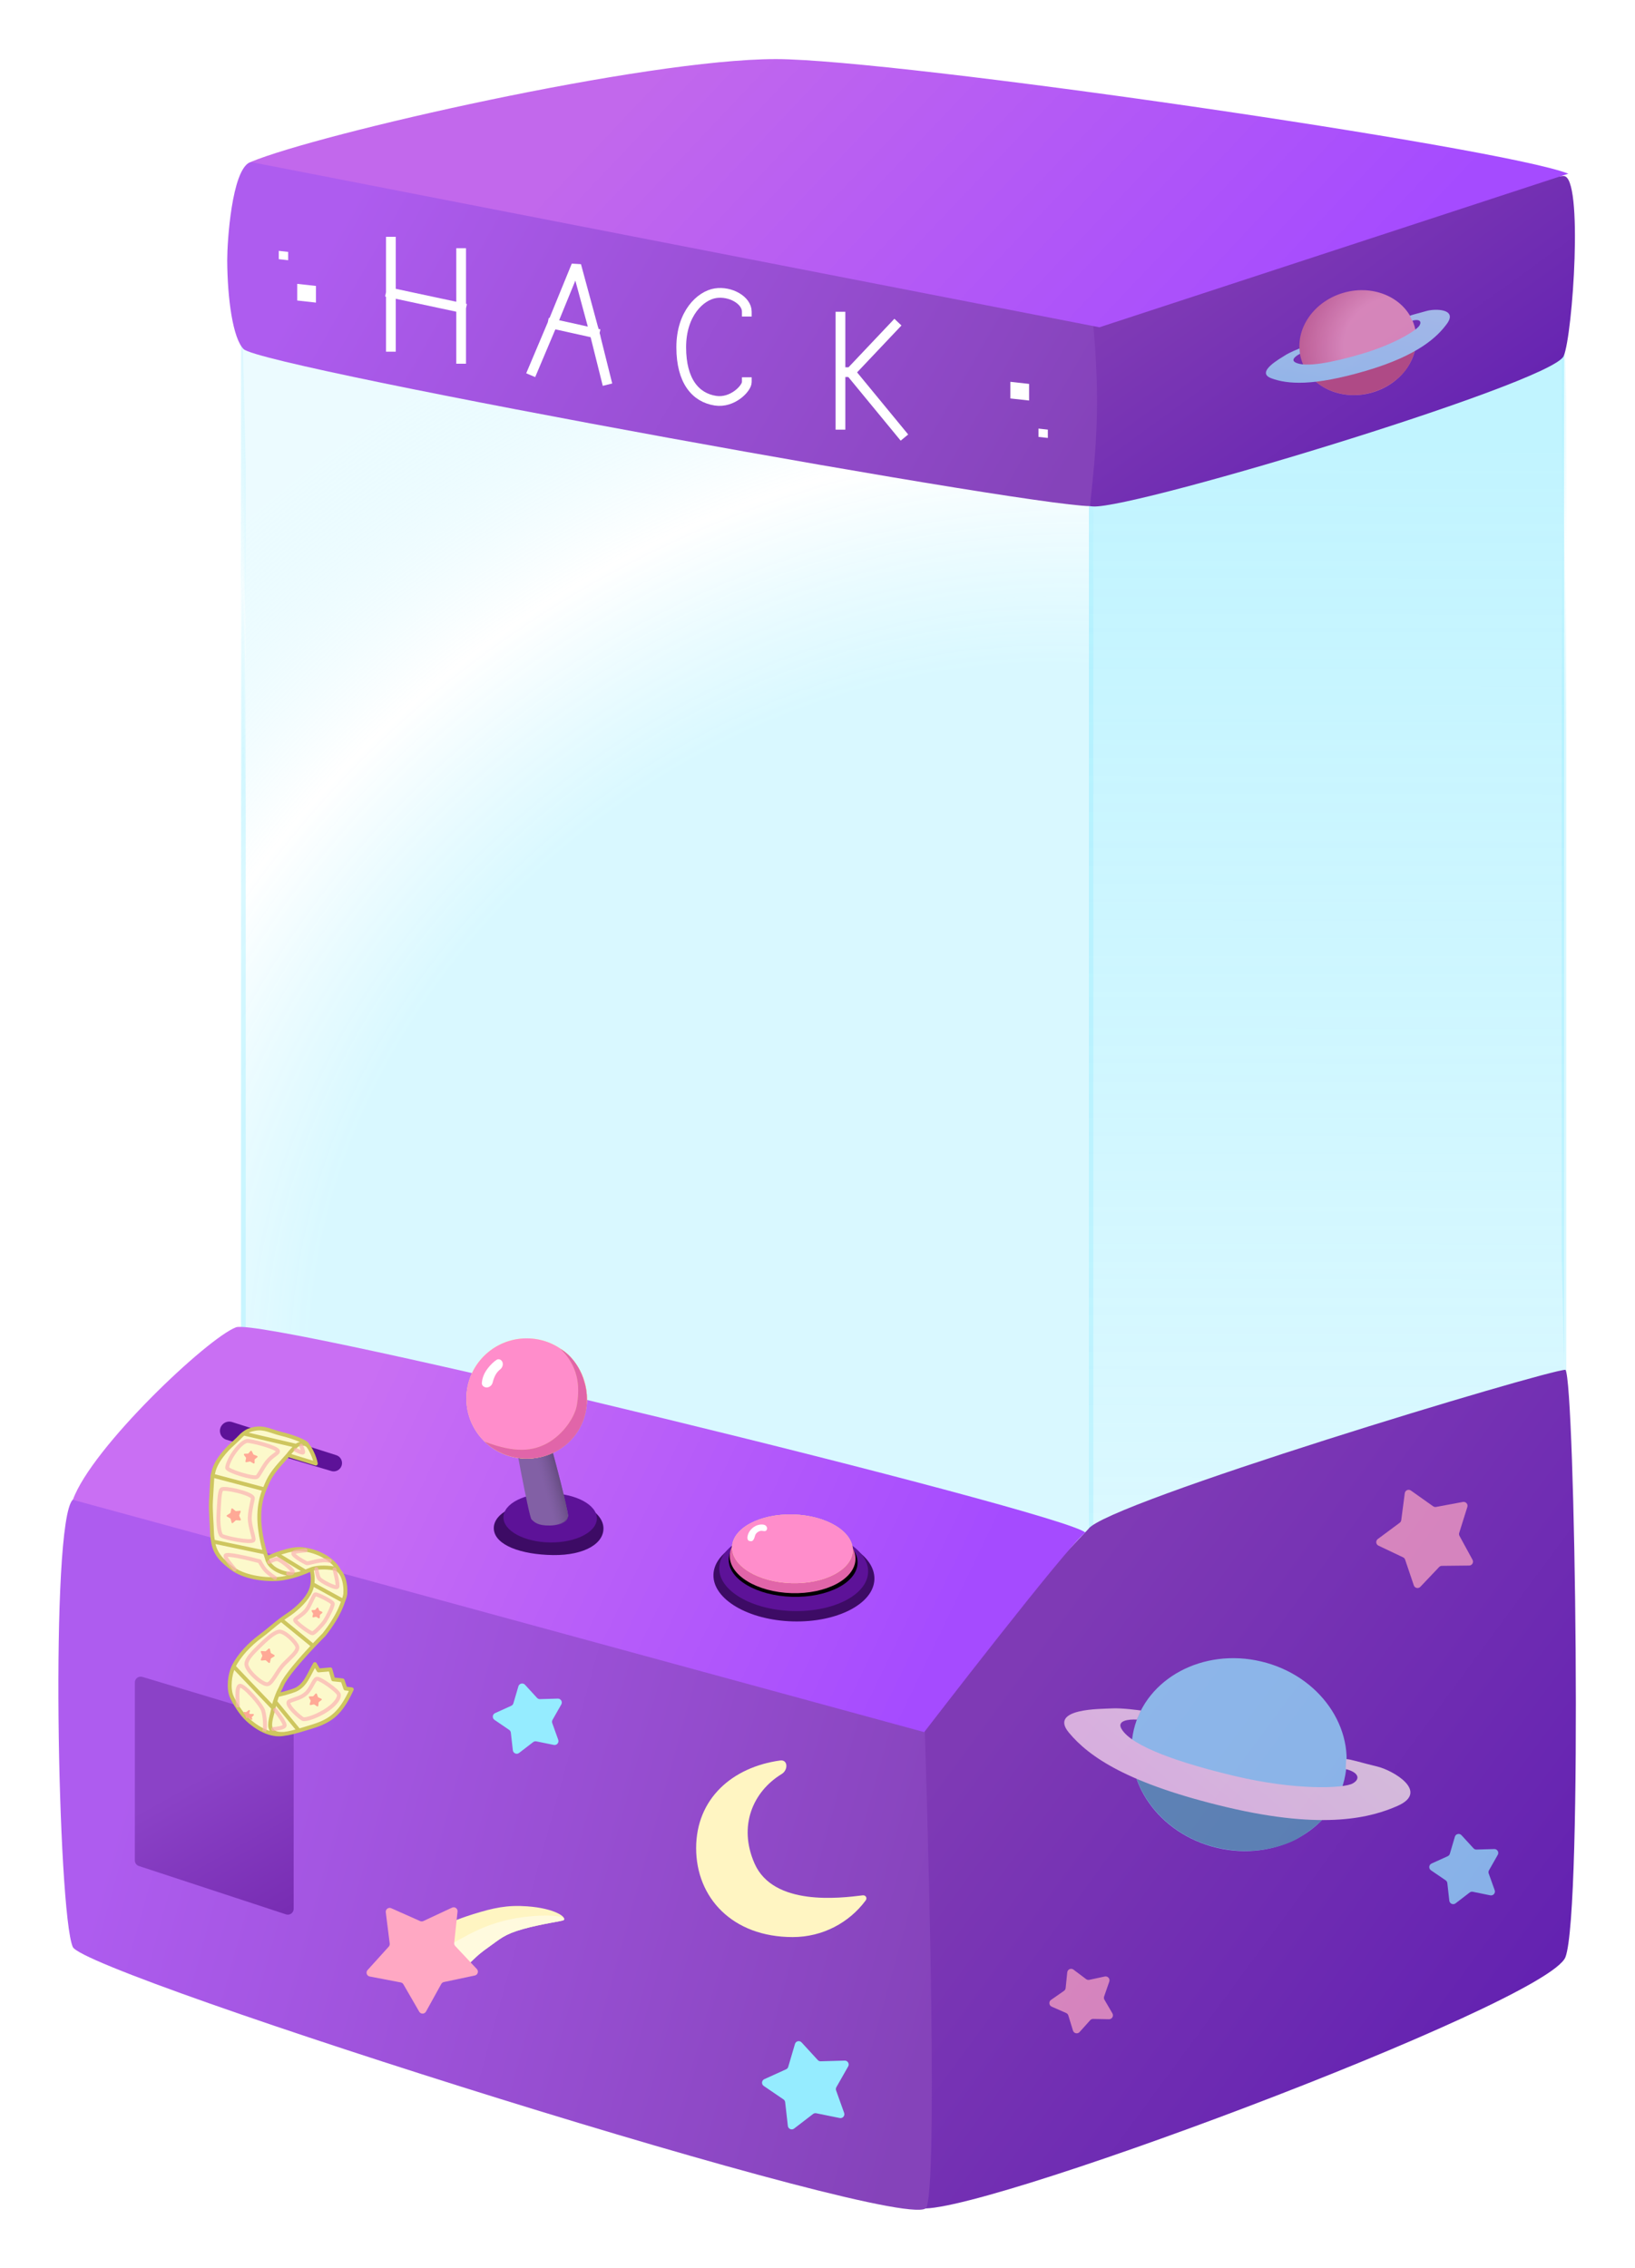 <svg width="840" height="1165" viewBox="0 0 840 1165" fill="none" xmlns="http://www.w3.org/2000/svg">
<g filter="url(#filter0_d)">
<path d="M123.833 143.391L561.72 248.673V793.232L123.833 688.707V143.391Z" fill="url(#paint0_radial)" fill-opacity="0.6"/>
<path d="M123.833 133.764L126.239 239.046V783.605L123.833 679.079V133.764Z" fill="url(#paint1_radial)" fill-opacity="0.6"/>
<path d="M802.316 100.068L804.722 205.351V749.909L802.316 645.384V100.068Z" fill="url(#paint2_radial)" fill-opacity="0.6"/>
<path d="M559.437 255.399L803.606 178.105V715.787C793.068 738.244 586.666 825.932 559.437 815.238V255.399Z" fill="url(#paint3_linear)" fill-opacity="0.58"/>
<path d="M128.361 83.372C137.637 79.326 554.839 151.001 561.91 162.457C568.98 173.914 562.43 259.788 562.43 259.788C550.944 264.194 134.884 189.001 125.163 179.308C119.626 173.787 116.839 153.463 116.73 133.661C116.731 123.969 119.084 87.418 128.361 83.372Z" fill="url(#paint4_linear)"/>
<path d="M561.226 162.486C569.18 150.152 789.213 90.415 803.349 90.415C813.657 90.415 807.987 172.335 803.349 182.909C797.166 197.008 568.454 265.792 560.021 259.786C562.431 235.761 566.044 209.334 561.226 162.486Z" fill="url(#paint5_linear)"/>
<path d="M474.521 889.365L512.865 834.219L559.1 785.401C567.583 772.132 794.904 703.569 804.275 703.569C809.187 709.763 813.312 981.33 804.275 1005.21C795.239 1029.1 488.606 1143.49 471.197 1133.76L474.521 889.365Z" fill="url(#paint6_linear)"/>
<path d="M37.386 770.291C56.561 751.608 475.125 889.064 475.125 889.064C475.125 889.064 482.629 1116.09 476.032 1133.76C470.225 1149.31 43.546 1014.14 37.386 1000.01C29.688 982.337 25.598 781.777 37.386 770.291Z" fill="url(#paint7_linear)"/>
<path d="M121.26 681.738C135.766 676.309 547.374 776.848 557.622 787.209C549.463 792.633 474.823 889.666 474.823 889.666L37.442 770.344C47.25 743.313 106.755 687.167 121.26 681.738Z" fill="url(#paint8_linear)"/>
<g filter="url(#filter1_d)">
<ellipse rx="41.349" ry="22.836" transform="matrix(1 0.028 -0.027 1 407.89 809.967)" fill="#3D0B65"/>
</g>
<ellipse rx="38.245" ry="21.122" transform="matrix(1 0.028 -0.027 1 407.764 806.357)" fill="#5D1298"/>
<ellipse rx="33.093" ry="18.276" transform="matrix(1 0.028 -0.027 1 407.498 801.892)" fill="black"/>
<ellipse rx="32.298" ry="18.395" transform="matrix(1 0.03 -0.029 0.999 407.219 799.912)" fill="#E165A9"/>
<ellipse rx="31" ry="17.656" transform="matrix(1 0.03 -0.029 0.999 407.109 795.518)" fill="#FCFF7C"/>
<ellipse rx="31" ry="17.656" transform="matrix(1 0.03 -0.029 0.999 407.109 795.518)" fill="#FF8DCB"/>
<path d="M386.217 785.201C388.797 782.696 391.798 782.832 392.844 783.268C393.911 783.712 394.161 784.778 394.088 785.141C393.955 785.811 393.776 786.704 391.998 786.351C391.108 786.174 390.015 786.242 388.796 787.339C387.576 788.437 388.072 789.601 386.881 791.14C386.259 791.945 385.052 791.473 384.747 791.412C384.441 791.351 383.769 790.521 384.036 789.18L384.04 789.164C384.175 788.483 384.496 786.872 386.217 785.201Z" fill="white"/>
<g filter="url(#filter2_d)">
<path d="M69.284 864.17C69.284 862.16 71.223 860.718 73.149 861.298L148.74 884.048C150.008 884.43 150.875 885.597 150.875 886.921V980.43C150.875 982.472 148.879 983.918 146.939 983.28L71.347 958.435C70.116 958.031 69.284 956.881 69.284 955.585V864.17Z" fill="url(#paint9_linear)"/>
</g>
<g filter="url(#filter3_d)">
<path d="M310.007 784.407C310.614 792.619 300.491 798.961 284.092 798.731C267.694 798.501 254.322 793.658 253.715 785.445C253.108 777.232 265.515 771.35 281.135 770.201C296.754 769.053 309.399 776.194 310.007 784.407Z" fill="#3D0B65"/>
</g>
<ellipse rx="23.998" ry="12.618" transform="matrix(1 0.016 -0.016 1 282.647 779.626)" fill="#5D1298"/>
<path d="M273.078 780.418C271.682 779.082 263.069 731.618 263.069 731.618C264.523 731.649 267.792 732.216 271.794 731.804C275.293 731.443 278.811 730.213 279.702 729.362C279.702 729.362 292.341 776.956 291.877 778.73C291.413 780.503 288.872 783.443 282.509 783.551C276.147 783.659 274.474 781.754 273.078 780.418Z" fill="#8260A5"/>
<path d="M291.771 778.707C291.771 784.318 280.145 784.213 273.782 784.318L263.052 733.224C266.551 732.869 278.691 730.802 279.582 729.962C279.582 729.962 291.771 773.096 291.771 778.707Z" fill="url(#paint10_linear)"/>
<ellipse cx="270.578" cy="718.315" rx="30.98" ry="30.893" fill="#FCFF7C"/>
<ellipse cx="270.578" cy="718.315" rx="30.98" ry="30.893" fill="#FF8DCB"/>
<path d="M270.724 749.198C287.834 749.198 301.558 735.979 301.558 718.918C301.558 715.604 301.035 712.412 300.067 709.42C299.15 705.704 295.444 697.186 287.949 692.846C298.828 703.393 297.343 715.275 296.411 721.474C295.504 727.501 289.584 736.725 280.999 741.363C273.746 745.28 264.681 746.486 248.967 740.459C254.547 745.873 262.323 749.198 270.724 749.198Z" fill="#E4E759" fill-opacity="0.75"/>
<path d="M270.724 749.198C287.834 749.198 301.558 735.979 301.558 718.918C301.558 715.604 301.035 712.412 300.067 709.42C299.15 705.704 295.444 697.186 287.949 692.846C298.828 703.393 297.343 715.275 296.411 721.474C295.504 727.501 289.584 736.725 280.999 741.363C273.746 745.28 264.681 746.486 248.967 740.459C254.547 745.873 262.323 749.198 270.724 749.198Z" fill="#E165A9"/>
<path d="M249.497 712.584C248.36 712.365 247.477 711.468 247.556 710.316C247.669 708.689 248.198 706.196 250.084 703.534C252.007 700.82 253.892 699.27 255.114 698.456C255.91 697.925 256.926 698.12 257.603 698.796C258.831 700.021 258.403 702.202 257.053 703.293C256.282 703.916 255.502 704.702 254.886 705.662C254.022 707.009 253.461 708.689 253.107 710.119C252.706 711.736 251.137 712.9 249.497 712.584Z" fill="white"/>
<path d="M114.088 731.909C115.33 730.407 117.36 729.809 119.217 730.399L172.74 747.417C175.604 748.327 176.65 751.832 174.755 754.167C173.665 755.51 171.871 756.064 170.214 755.57L116.394 739.511C113.123 738.535 111.912 734.542 114.088 731.909Z" fill="#5D1298"/>
<g filter="url(#filter4_d)">
<path d="M157.96 738.343C159.332 739.52 161.747 744.647 162.251 747.746L147.978 743.374C143.836 748.077 140.202 751.613 137.698 756.764C137.28 757.625 136.364 759.818 135.883 760.976C132.295 769.624 132.755 778.822 134.75 787.928C135.171 789.853 135.841 792.345 136.132 793.379C136.288 793.934 136.856 795.422 137.09 796.255C137.09 796.255 141.31 794.553 142.183 794.229C144.596 793.332 149.66 791.645 153.618 791.639C159.008 791.63 170.176 794.767 174.39 803.049C176.644 805.386 177.716 810.19 177.405 814.544C177.336 815.51 176.951 816.8 176.354 818.282C174.263 824.825 170.139 830.925 166.464 835.623C164.936 837.144 162.989 839.137 160.887 841.364C154.534 848.097 146.761 856.973 144.853 861.474C143.972 863.551 143.222 864.624 142.48 866.588C143.339 866.579 149.14 865.037 151.461 864.08C156.83 861.867 158.353 856.626 161.78 850.736L163.685 853.976L169.742 853.446L171.183 858.572L176.003 859.095L177.453 863.272L180.723 863.703C175.693 874.617 171.318 878.474 164.68 881.29C162.561 882.19 159.106 883.214 159.106 883.214C157.044 883.858 155.207 884.416 153.564 884.885C150.387 885.791 147.938 886.363 146.001 886.575C140.745 887.594 134.176 885.542 127.344 879.362C123.8 876.157 120.529 870.712 119.092 867.582C117.177 863.41 117.97 856.173 120.019 851.959C122.75 846.34 128.269 840.496 133.825 836.439C137.061 834.075 141.173 830.398 144.45 827.94C146.476 826.421 148.874 824.946 150.462 823.683C154.621 820.378 158.767 816.141 160.111 811.469C160.288 810.853 160.416 810.226 160.506 809.601C160.959 806.435 160.402 803.326 159.997 801.988C156.751 803.586 149.137 806.556 142.799 806.997C134.877 807.548 125.061 805.79 119.414 801.658C114.539 798.09 110.381 794.296 109.454 787.791C109.307 786.763 108.951 784.75 108.937 783.604C108.89 779.739 108.08 771.486 108.377 766.957C108.727 761.631 108.89 757.41 109.153 753.906C109.527 752.958 109.62 751.889 110.047 750.636C112.214 744.267 118.24 738.785 120.396 736.861C123.344 734.228 123.399 733.712 125.218 732.307C127.037 730.901 128.478 730.363 130.786 729.918C135.905 728.931 139.198 731.225 144.811 732.562C149.301 733.632 157.938 736.48 157.96 738.343Z" fill="#FCF9CB"/>
<path d="M157.96 738.343C159.332 739.52 161.747 744.647 162.251 747.746L147.978 743.374M157.96 738.343C157.938 736.48 149.301 733.632 144.811 732.562C139.198 731.225 135.905 728.931 130.786 729.918C128.478 730.363 127.037 730.901 125.218 732.307M157.96 738.343C156.381 736.988 153.254 737.51 152.192 738.607M136.132 793.379C135.841 792.345 135.171 789.853 134.75 787.928C132.755 778.822 132.295 769.624 135.883 760.976M136.132 793.379L109.454 787.791M136.132 793.379C136.288 793.934 136.856 795.422 137.09 796.255M142.48 866.588C143.222 864.624 143.972 863.551 144.853 861.474C146.761 856.973 154.534 848.097 160.887 841.364M142.48 866.588C143.339 866.579 149.14 865.037 151.461 864.08C156.83 861.867 158.353 856.626 161.78 850.736L163.685 853.976L169.742 853.446L171.183 858.572L176.003 859.095L177.453 863.272L180.723 863.703C175.693 874.617 171.318 878.474 164.68 881.29C162.561 882.19 159.106 883.214 159.106 883.214C157.044 883.858 155.207 884.416 153.564 884.885M142.48 866.588C141.714 868.614 140.712 871.33 140.394 873.307M142.48 866.588C142.48 866.588 141.943 868.102 141.374 870.056M120.019 851.959C117.97 856.173 117.177 863.41 119.092 867.582C120.529 870.712 123.8 876.157 127.344 879.362C134.176 885.542 140.745 887.594 146.001 886.575C135.511 887.093 139.221 879.508 140.472 873.584C140.723 872.397 141.054 871.157 141.374 870.056M120.019 851.959C122.75 846.34 128.269 840.496 133.825 836.439C137.061 834.075 141.173 830.398 144.45 827.94M120.019 851.959L140.394 873.307M159.997 801.988C163.514 800.644 169.597 801.106 172.18 801.721C173.009 801.919 173.748 802.384 174.39 803.049M159.997 801.988C156.751 803.586 149.137 806.556 142.799 806.997C134.877 807.548 125.061 805.79 119.414 801.658C114.539 798.09 110.381 794.296 109.454 787.791M159.997 801.988C160.402 803.326 160.959 806.435 160.506 809.601M159.997 801.988C158.841 802.429 157.817 802.847 156.872 803.217M125.218 732.307C123.399 733.712 123.344 734.228 120.396 736.861C118.24 738.785 112.214 744.267 110.047 750.636C109.62 751.889 109.527 752.958 109.153 753.906M125.218 732.307L152.192 738.607M152.192 738.607C151.176 739.789 149.262 741.516 147.978 743.374M109.153 753.906L135.883 760.976M109.153 753.906C108.89 757.41 108.727 761.631 108.377 766.957C108.08 771.486 108.89 779.739 108.937 783.604C108.951 784.75 109.307 786.763 109.454 787.791M135.883 760.976C136.364 759.818 137.28 757.625 137.698 756.764C140.202 751.613 143.836 748.077 147.978 743.374M160.506 809.601C160.416 810.226 160.288 810.853 160.111 811.469C158.767 816.141 154.621 820.378 150.462 823.683C148.874 824.946 146.476 826.421 144.45 827.94M160.506 809.601L176.354 818.282M176.354 818.282C176.951 816.8 177.336 815.51 177.405 814.544C177.716 810.19 176.644 805.386 174.39 803.049M176.354 818.282C174.263 824.825 170.139 830.925 166.464 835.623C164.936 837.144 162.989 839.137 160.887 841.364M144.45 827.94L160.887 841.364M140.394 873.307C139.831 876.806 137.815 882.091 139.348 884.225C141.585 887.339 144.808 887.383 153.564 884.885M174.39 803.049C170.176 794.767 159.008 791.63 153.618 791.639C149.66 791.645 144.596 793.332 142.183 794.229M137.09 796.255C138.15 801.199 143.735 803.865 149.301 804.598C152.037 804.958 154.123 804.292 156.872 803.217M137.09 796.255C137.09 796.255 141.31 794.553 142.183 794.229M156.872 803.217L142.183 794.229M153.564 884.885L141.374 870.056" stroke="#CEC65F" stroke-width="2" stroke-linecap="round" stroke-linejoin="round"/>
<path d="M132.942 841.844C129.563 845.157 126.627 848.246 126.574 850.655C126.499 854.119 135.094 861.75 137.596 861.052C140.098 860.354 142.408 854.171 146.154 850.431C149.901 846.692 153.325 843.94 152.7 841.719C152.075 839.499 145.835 833.307 143.055 834.083C140.274 834.858 136.882 837.981 132.942 841.844Z" stroke="#FBB2B2" stroke-opacity="0.7" stroke-width="2"/>
<path d="M121.176 872.039C121.18 872.591 121.631 873.036 122.184 873.033C122.736 873.029 123.181 872.579 123.177 872.027L121.176 872.039ZM135.007 884.109L134.776 885.081L136.723 885.547L136.954 884.575L135.007 884.109ZM123.177 872.027C123.174 871.585 123.112 870.724 123.059 869.774C123.004 868.793 122.953 867.649 122.961 866.547C122.97 865.433 123.04 864.418 123.206 863.673C123.289 863.298 123.385 863.049 123.472 862.902C123.558 862.757 123.577 862.804 123.485 862.83L122.943 860.905C122.364 861.066 121.986 861.482 121.748 861.883C121.512 862.283 121.358 862.759 121.252 863.235C121.04 864.19 120.969 865.375 120.96 866.528C120.951 867.695 121.005 868.888 121.061 869.882C121.118 870.908 121.173 871.66 121.176 872.039L123.177 872.027ZM123.485 862.83C123.371 862.862 123.326 862.832 123.408 862.854C123.481 862.873 123.605 862.919 123.783 863.014C124.14 863.203 124.604 863.524 125.154 863.97C126.248 864.856 127.567 866.141 128.873 867.565C130.176 868.987 131.443 870.522 132.437 871.898C133.459 873.313 134.106 874.445 134.287 875.088L136.214 874.55C135.926 873.529 135.078 872.141 134.059 870.731C133.012 869.281 131.694 867.685 130.348 866.217C129.005 864.751 127.612 863.389 126.413 862.418C125.817 861.935 125.239 861.525 124.719 861.249C124.459 861.111 124.185 860.992 123.91 860.92C123.645 860.85 123.3 860.805 122.943 860.905L123.485 862.83ZM134.287 875.088C134.73 876.661 134.991 878.605 135.097 880.347C135.205 882.124 135.142 883.543 135.007 884.109L136.954 884.575C137.163 883.698 137.203 882.021 137.094 880.23C136.983 878.403 136.708 876.307 136.214 874.55L134.287 875.088Z" fill="#FBB2B2" fill-opacity="0.7"/>
<path d="M160.548 834.891C159.218 834.963 151.452 829.047 151.592 828.11C151.732 827.172 155.854 825.44 157.862 822.343C159.64 819.602 161.128 815.297 161.923 814.923C162.718 814.549 170.659 818.599 170.932 819.57C171.244 820.681 168.462 826.247 166.884 828.633C165.622 830.542 161.557 834.837 160.548 834.891Z" stroke="#FBB2B2" stroke-opacity="0.7" stroke-width="2" stroke-linecap="round"/>
<path d="M162.516 801.869C162.516 801.869 163.015 805.049 163.843 806.587C164.671 808.124 172.394 811.937 173.223 811.153C174.052 810.369 171.876 802.101 171.876 802.101" stroke="#FBB2B2" stroke-opacity="0.7" stroke-width="2" stroke-linecap="round"/>
<path d="M169.443 797.701C164.925 796.567 158.568 799.239 157.633 798.901C156.464 798.478 150.409 795.078 150.652 793.812C150.847 792.799 154.473 792.646 156.987 792.344" stroke="#FBB2B2" stroke-opacity="0.7" stroke-width="2" stroke-linecap="round"/>
<path d="M148.001 804.138C148.926 804.229 150.706 804.161 150.425 803.162C150.074 801.913 144.046 797.009 142.499 796.841C141.262 796.708 139.162 797.772 138.267 798.322" stroke="#FBB2B2" stroke-opacity="0.7" stroke-width="2" stroke-linecap="round"/>
<path d="M120.572 802.07C118.5 799.504 115.527 796.292 115.882 794.996C116.237 793.699 127.672 796.396 133.346 797.907C133.346 797.907 134.883 800.779 136.242 802.338C137.916 804.26 141.301 806.465 141.301 806.465" stroke="#FBB2B2" stroke-opacity="0.7" stroke-width="2" stroke-linecap="round"/>
<path d="M130.174 787.133C128.905 788.662 114.806 785.795 113.743 784.684C112.681 783.573 111.963 778.805 112.266 773.572C112.57 768.316 112.675 762.234 113.831 761.014C114.986 759.793 129.207 762.916 129.895 765.361C130.071 765.988 128.599 770.309 128.323 775.228C128.074 779.677 130.92 786.234 130.174 787.133Z" stroke="#FBB2B2" stroke-opacity="0.7" stroke-width="2" stroke-linecap="round"/>
<path d="M116.715 749.89C116.762 751.52 130.278 755.636 131.989 754.61C132.973 754.021 134.778 750.063 137.062 747.057C139.791 743.466 143.133 742.519 142.782 741.27C142.223 739.282 128.371 735.798 126.795 736.149C125.22 736.501 122.981 738.32 120.441 741.815C117.757 745.509 116.687 748.932 116.715 749.89Z" stroke="#FBB2B2" stroke-opacity="0.7" stroke-width="2" stroke-linecap="round"/>
<path d="M140.368 884.101C142.08 883.973 145.646 883.467 146.205 882.472C146.765 881.478 143.198 876.577 141.344 874.251" stroke="#FBB2B2" stroke-opacity="0.7" stroke-width="2" stroke-linecap="round"/>
<path d="M148.795 869.772C145.714 871.081 154.815 878.911 155.895 879.019C157.437 879.172 161.613 878.022 166.506 875.16C171.399 872.298 174.55 868.574 174.064 866.314C173.676 864.507 164.145 857.705 162.654 858.271C161.164 858.836 159.937 863.343 157.264 865.762C154.635 868.143 151.876 868.463 148.795 869.772Z" stroke="#FBB2B2" stroke-opacity="0.7" stroke-width="2" stroke-linecap="round"/>
<path d="M151.879 740.693C151.879 740.693 155.302 742.485 155.701 742.022C156.04 741.628 154.725 738.552 154.725 738.552" stroke="#FBB2B2" stroke-opacity="0.7" stroke-width="2" stroke-linecap="round"/>
<path d="M159.583 871.77C159.287 871.83 159.033 871.556 159.117 871.267L159.58 869.673C159.611 869.569 159.597 869.458 159.544 869.364L158.718 867.922C158.568 867.66 158.751 867.334 159.053 867.325L160.716 867.274C160.825 867.271 160.927 867.224 161 867.144L162.119 865.917C162.322 865.694 162.69 865.768 162.792 866.051L163.357 867.613C163.393 867.715 163.47 867.797 163.569 867.842L165.086 868.525C165.361 868.649 165.406 869.021 165.167 869.205L163.853 870.221C163.767 870.288 163.712 870.386 163.7 870.493L163.519 872.143C163.486 872.442 163.145 872.598 162.896 872.429L161.519 871.495C161.429 871.434 161.319 871.412 161.212 871.434L159.583 871.77Z" fill="#FFA996"/>
<path d="M134.419 848.912C134.118 848.939 133.896 848.637 134.012 848.359L134.743 846.612C134.785 846.512 134.784 846.4 134.741 846.3L133.99 844.559C133.871 844.283 134.09 843.979 134.39 844.004L136.284 844.159C136.392 844.168 136.499 844.133 136.58 844.062L138.008 842.814C138.234 842.615 138.592 842.73 138.661 843.023L139.1 844.866C139.125 844.971 139.192 845.062 139.286 845.117L140.918 846.087C141.178 846.241 141.18 846.615 140.922 846.771L139.3 847.755C139.208 847.812 139.142 847.903 139.118 848.008L138.7 849.856C138.633 850.149 138.278 850.266 138.049 850.07L136.607 848.835C136.525 848.764 136.418 848.73 136.31 848.739L134.419 848.912Z" fill="#FFA996"/>
<path d="M126.979 878.407C126.752 878.552 126.45 878.437 126.377 878.179L126.102 877.203C126.089 877.154 126.066 877.108 126.034 877.068L125.154 875.924C124.932 875.635 125.181 875.225 125.54 875.287L126.255 875.411C126.366 875.43 126.48 875.402 126.569 875.332L127.763 874.403C128.072 874.162 128.509 874.464 128.392 874.838L128.084 875.817C128.004 876.074 128.196 876.336 128.467 876.336L130.032 876.337C130.386 876.337 130.566 876.762 130.32 877.015L129.459 877.899C129.347 878.014 129.315 878.184 129.377 878.332L129.57 878.79C129.731 879.171 129.276 879.515 128.952 879.257L127.704 878.266C127.57 878.159 127.382 878.149 127.238 878.242L126.979 878.407Z" fill="#FFA996"/>
<path d="M161.007 826.74C160.714 826.81 160.451 826.543 160.526 826.251L160.847 825.01C160.874 824.906 160.857 824.794 160.801 824.702L160.129 823.608C159.972 823.351 160.145 823.019 160.446 823.001L161.729 822.923C161.838 822.917 161.938 822.866 162.009 822.784L162.844 821.811C163.04 821.582 163.41 821.644 163.521 821.925L163.994 823.117C164.033 823.218 164.113 823.298 164.213 823.34L165.4 823.833C165.679 823.948 165.735 824.318 165.502 824.51L164.511 825.325C164.427 825.394 164.375 825.493 164.366 825.601L164.265 826.879C164.241 827.179 163.906 827.346 163.651 827.184L162.566 826.495C162.474 826.437 162.363 826.418 162.258 826.443L161.007 826.74Z" fill="#FFA996"/>
<path d="M116.621 774.929C116.36 774.778 116.352 774.403 116.608 774.243L118.261 773.209C118.352 773.151 118.417 773.059 118.439 772.953L118.843 771.047C118.906 770.752 119.26 770.63 119.491 770.824L120.99 772.075C121.073 772.144 121.181 772.177 121.288 772.166L123.23 771.963C123.53 771.931 123.756 772.23 123.643 772.51L122.917 774.317C122.876 774.418 122.878 774.53 122.923 774.629L123.718 776.409C123.841 776.685 123.627 776.992 123.326 776.971L121.378 776.837C121.27 776.83 121.164 776.867 121.083 776.939L119.633 778.243C119.409 778.444 119.051 778.335 118.977 778.043L118.501 776.152C118.474 776.047 118.406 775.957 118.312 775.903L116.621 774.929Z" fill="#FFA996"/>
<path d="M125.362 743.32C125.174 743.061 125.352 742.697 125.672 742.686L127.351 742.627C127.463 742.623 127.568 742.572 127.641 742.488L128.693 741.266C128.88 741.049 129.228 741.092 129.356 741.348L130.158 742.956C130.202 743.045 130.277 743.114 130.369 743.15L132.077 743.825C132.363 743.938 132.419 744.319 132.178 744.51L130.97 745.465C130.875 745.541 130.819 745.655 130.818 745.775L130.807 747.314C130.804 747.621 130.47 747.811 130.204 747.655L128.619 746.728C128.534 746.678 128.433 746.661 128.337 746.681L126.572 747.04C126.291 747.097 126.043 746.85 126.1 746.57L126.417 744.99C126.439 744.881 126.414 744.767 126.349 744.677L125.362 743.32Z" fill="#FFA996"/>
</g>
<path d="M398.605 30.353C460.04 30.353 771.298 75.555 805.758 89.213L564.839 168.103L128.776 83.207C163.682 68.67 331.148 30.353 398.605 30.353Z" fill="url(#paint11_linear)"/>
</g>
<g filter="url(#filter5_dd)">
<path d="M519.072 196.114L528.709 197.182V205.724L519.072 204.656V196.114Z" fill="white"/>
</g>
<g filter="url(#filter6_dd)">
<path d="M152.705 145.798L162.329 146.867V155.425L152.705 154.355V145.798Z" fill="white"/>
</g>
<g filter="url(#filter7_dd)">
<path d="M533.527 220.139L538.346 220.673V224.944L533.527 224.41V220.139Z" fill="white"/>
</g>
<g filter="url(#filter8_dd)">
<path d="M143.226 128.85L148.044 129.384V133.655L143.226 133.121V128.85Z" fill="white"/>
</g>
<g filter="url(#filter9_dd)">
<path d="M200.824 178.136V150.365M200.824 124.136V150.365M236.914 184.307V158.079M236.914 129.999V158.079M200.824 150.365L236.914 158.079" stroke="white" stroke-width="5" stroke-linecap="square" stroke-linejoin="bevel"/>
<path d="M273.627 190.408L283.83 166.269M311.499 195.151L305.484 171.082M305.484 171.082L296.07 136.342L283.83 166.269M305.484 171.082L283.83 166.269" stroke="white" stroke-width="5" stroke-linecap="square" stroke-linejoin="bevel"/>
<path d="M431.797 162.645V191.147M431.797 218.187V191.147M431.797 191.147H437.01M459.599 167.274L437.01 191.147M437.01 191.147L463.074 222.816" stroke="white" stroke-width="5" stroke-linecap="square" stroke-linejoin="bevel"/>
<path d="M383.678 160.074C383.678 154.222 375.257 149.408 367.571 150.611C359.884 151.815 349.995 160.986 349.994 178.335C349.993 195.683 357.322 204.231 367.571 205.811C376.356 207.165 383.678 199.427 383.678 196.273" stroke="white" stroke-width="5" stroke-linecap="square" stroke-linejoin="bevel"/>
</g>
<g filter="url(#filter10_d)">
<path d="M387.676 957.191C397.388 979.166 431.496 974.958 443.208 973.504C444.768 973.311 445.69 974.854 444.755 976.116C436.298 987.53 422.655 994.94 407.265 994.94C376.237 994.94 357.649 974.678 357.649 949.262C357.649 923.846 376.237 907.632 400.83 904.233C404.816 903.683 405.032 909.095 401.596 911.19C386.902 920.145 379.113 937.815 387.676 957.191Z" fill="#FFF5C2"/>
</g>
<g filter="url(#filter11_d)">
<path d="M266.335 866.134C266.775 864.642 268.676 864.202 269.729 865.349L275.902 872.078C276.295 872.506 276.854 872.742 277.435 872.726L286.568 872.465C288.128 872.42 289.138 874.097 288.368 875.452L283.866 883.372C283.579 883.878 283.526 884.484 283.723 885.033L286.793 893.611C287.318 895.078 286.039 896.553 284.512 896.242L275.55 894.417C274.981 894.301 274.391 894.437 273.931 894.791L266.688 900.362C265.454 901.311 263.655 900.547 263.479 899L262.452 889.949C262.387 889.371 262.072 888.849 261.59 888.521L254.054 883.384C252.765 882.505 252.932 880.555 254.352 879.911L262.669 876.139C263.198 875.899 263.596 875.441 263.76 874.884L266.335 866.134Z" fill="#95ECFF"/>
</g>
<g filter="url(#filter12_d)">
<path d="M408.428 1049.82C408.867 1048.33 410.768 1047.89 411.821 1049.04L420.13 1058.09C420.523 1058.52 421.082 1058.76 421.663 1058.74L433.959 1058.39C435.518 1058.34 436.528 1060.02 435.758 1061.38L429.697 1072.04C429.41 1072.55 429.357 1073.15 429.553 1073.7L433.687 1085.25C434.212 1086.72 432.933 1088.19 431.406 1087.88L419.344 1085.43C418.776 1085.31 418.185 1085.45 417.726 1085.8L407.977 1093.3C406.743 1094.25 404.944 1093.48 404.768 1091.94L403.385 1079.75C403.32 1079.17 403.005 1078.65 402.524 1078.32L392.375 1071.4C391.086 1070.53 391.253 1068.58 392.673 1067.93L403.87 1062.85C404.399 1062.61 404.797 1062.16 404.961 1061.6L408.428 1049.82Z" fill="#95ECFF"/>
</g>
<g opacity="0.7">
<g filter="url(#filter13_d)">
<ellipse rx="55.574" ry="49.175" transform="matrix(0.973 0.231 -0.232 0.973 636.589 901.236)" fill="url(#paint12_linear)"/>
<path d="M682.345 930.399C659.494 939.693 639.722 925.647 618.321 915.226L581.412 895.782C579.92 919.702 598.43 942.605 625.008 948.904C649.605 954.732 666.806 944.291 666.806 944.291C666.806 944.291 679.709 936.651 682.345 930.399Z" fill="#52A3B5"/>
<path d="M634.133 912.162C606.781 905.65 581.356 897.136 576.114 887.884C573.771 883.749 579.767 882.976 584.1 883.239L586.167 878.571C586.167 878.571 576.185 877.161 571.138 877.493C566.091 877.825 538.712 877.258 549.088 889.842C559.464 902.426 579.65 916.23 630.303 928.234C680.956 940.237 704.975 933.299 717.985 927.575C734.634 920.25 715.662 909.259 707.523 907.33C699.385 905.401 693.546 903.445 691.608 903.558L691.349 908.655C697.679 910.155 699.343 913.593 694.938 916.043C690.533 918.493 666.384 919.84 634.133 912.162Z" fill="url(#paint13_linear)"/>
</g>
<g filter="url(#filter14_d)">
<path d="M721.719 766.948C721.914 765.456 723.629 764.709 724.859 765.58L736.288 773.67C736.731 773.983 737.281 774.104 737.813 774.005L751.586 771.447C753.07 771.171 754.316 772.573 753.865 774.011L749.684 787.339C749.522 787.856 749.577 788.417 749.837 788.893L756.532 801.163C757.254 802.486 756.308 804.099 754.8 804.115L740.783 804.269C740.242 804.275 739.727 804.5 739.355 804.891L729.716 815.039C728.678 816.131 726.849 815.727 726.366 814.3L721.891 801.063C721.717 800.55 721.342 800.128 720.852 799.895L708.207 793.895C706.842 793.247 706.658 791.383 707.869 790.485L719.112 782.149C719.546 781.827 719.831 781.343 719.902 780.806L721.719 766.948Z" fill="#FFA8C3"/>
</g>
<g filter="url(#filter15_d)">
<path d="M747.458 943.391C747.897 941.899 749.798 941.46 750.851 942.607L757.024 949.335C757.417 949.763 757.976 950 758.557 949.983L767.691 949.722C769.25 949.678 770.26 951.355 769.49 952.71L764.989 960.63C764.701 961.136 764.648 961.742 764.845 962.29L767.915 970.869C768.44 972.335 767.161 973.81 765.634 973.499L756.672 971.674C756.104 971.558 755.513 971.695 755.054 972.048L747.81 977.619C746.577 978.568 744.777 977.805 744.602 976.257L743.574 967.207C743.509 966.628 743.194 966.107 742.712 965.779L735.176 960.641C733.887 959.762 734.054 957.813 735.474 957.169L743.791 953.396C744.32 953.156 744.718 952.699 744.882 952.142L747.458 943.391Z" fill="#95ECFF"/>
</g>
<g filter="url(#filter16_d)">
<path d="M548.311 1013.05C548.469 1011.5 550.259 1010.72 551.504 1011.65L558.009 1016.54C558.474 1016.89 559.067 1017.02 559.635 1016.9L567.591 1015.19C569.116 1014.86 570.416 1016.32 569.908 1017.79L567.26 1025.46C567.07 1026.01 567.13 1026.62 567.423 1027.12L571.514 1034.13C572.299 1035.48 571.311 1037.16 569.752 1037.14L561.607 1036.99C561.027 1036.98 560.471 1037.23 560.083 1037.66L554.652 1043.71C553.613 1044.87 551.703 1044.45 551.247 1042.96L548.868 1035.2C548.697 1034.64 548.293 1034.19 547.759 1033.95L540.319 1030.68C538.891 1030.05 538.698 1028.11 539.976 1027.21L546.643 1022.56C547.119 1022.23 547.427 1021.7 547.486 1021.13L548.311 1013.05Z" fill="#FFA8C3"/>
</g>
</g>
<g filter="url(#filter17_d)">
<path d="M242.973 983.215C235.146 985.647 227.253 989.046 220.968 991.835L221.225 1006.06L240.683 1008.85C243.735 1006.19 244.755 1004.53 250.862 1000.22C256.97 995.903 259.005 993.534 268.676 990.828C278.346 988.122 288.933 986.76 289.543 986.26C291.398 984.738 284.99 980.178 270.966 979.155C260.532 978.393 253.592 979.916 242.973 983.215Z" fill="#FFF5C2"/>
<path d="M246.536 990.828C239.044 994.149 231.189 999.205 224.905 1001.99L221.224 1006.06L240.682 1008.85C243.734 1006.19 244.754 1004.53 250.861 1000.22C256.969 995.904 259.005 993.534 268.675 990.828C278.345 988.123 288.932 986.761 289.542 986.261C291.397 984.738 285.471 983.215 273.001 984.23C262.574 985.079 253.407 987.782 246.536 990.828Z" fill="#FFFADE"/>
<path d="M232.223 979.829C233.635 979.168 235.228 980.299 235.063 981.846L233.349 997.962C233.288 998.539 233.481 999.114 233.879 999.537L244.987 1011.36C246.053 1012.5 245.465 1014.36 243.938 1014.68L228.044 1018.04C227.475 1018.16 226.985 1018.52 226.704 1019.03L218.86 1033.21C218.106 1034.58 216.149 1034.6 215.371 1033.25L207.258 1019.21C206.968 1018.7 206.473 1018.35 205.902 1018.24L189.942 1015.19C188.411 1014.89 187.79 1013.04 188.835 1011.89L199.718 999.858C200.108 999.427 200.291 998.847 200.219 998.271L198.202 982.196C198.009 980.652 199.582 979.488 201.007 980.122L215.844 986.727C216.375 986.963 216.983 986.958 217.51 986.711L232.223 979.829Z" fill="#FFA8C3"/>
</g>
<g opacity="0.7" filter="url(#filter18_d)">
<ellipse rx="30.32" ry="26.644" transform="matrix(0.959 -0.283 0.284 0.959 697.603 175.994)" fill="url(#paint14_radial)"/>
<path d="M727.176 177.332C718.878 187.868 705.707 186.612 692.749 187.498L670.001 188.335C675.782 199.972 690.756 205.729 705.048 201.509C718.275 197.603 723.587 188.053 723.587 188.053C723.587 188.053 727.624 180.98 727.176 177.332Z" fill="#CA5773"/>
<path d="M699.419 181.822C684.71 186.143 670.368 189.003 665.377 186.07C663.146 184.759 665.773 182.778 667.894 181.732L667.606 178.981C667.606 178.981 662.5 181.012 660.202 182.53C657.904 184.048 644.795 191.171 653.121 194.284C661.446 197.397 674.744 198.437 701.969 190.408C729.195 182.38 738.676 172.637 743.278 166.436C749.168 158.501 737.208 158.455 732.834 159.745C728.459 161.035 725.165 161.692 724.279 162.268L725.54 164.733C728.942 163.73 730.663 164.896 729.243 167.236C727.824 169.577 716.763 176.727 699.419 181.822Z" fill="url(#paint15_linear)"/>
</g>
<defs>
<filter id="filter0_d" x="0" y="0.353" width="839.616" height="1164.65" filterUnits="userSpaceOnUse" color-interpolation-filters="sRGB">
<feFlood flood-opacity="0" result="BackgroundImageFix"/>
<feColorMatrix in="SourceAlpha" type="matrix" values="0 0 0 0 0 0 0 0 0 0 0 0 0 0 0 0 0 0 127 0" result="hardAlpha"/>
<feOffset/>
<feGaussianBlur stdDeviation="15"/>
<feComposite in2="hardAlpha" operator="out"/>
<feColorMatrix type="matrix" values="0 0 0 0 0.779 0 0 0 0 0.987 0 0 0 0 1 0 0 0 0.7 0"/>
<feBlend mode="lighten" in2="BackgroundImageFix" result="effect1_dropShadow"/>
<feBlend mode="normal" in="SourceGraphic" in2="effect1_dropShadow" result="shape"/>
</filter>
<filter id="filter1_d" x="362.549" y="783.112" width="90.682" height="53.71" filterUnits="userSpaceOnUse" color-interpolation-filters="sRGB">
<feFlood flood-opacity="0" result="BackgroundImageFix"/>
<feColorMatrix in="SourceAlpha" type="matrix" values="0 0 0 0 0 0 0 0 0 0 0 0 0 0 0 0 0 0 127 0" result="hardAlpha"/>
<feOffset/>
<feGaussianBlur stdDeviation="2"/>
<feColorMatrix type="matrix" values="0 0 0 0 1 0 0 0 0 0.8 0 0 0 0 0.8 0 0 0 0.5 0"/>
<feBlend mode="normal" in2="BackgroundImageFix" result="effect1_dropShadow"/>
<feBlend mode="normal" in="SourceGraphic" in2="effect1_dropShadow" result="shape"/>
</filter>
<filter id="filter2_d" x="39.284" y="831.168" width="141.591" height="182.264" filterUnits="userSpaceOnUse" color-interpolation-filters="sRGB">
<feFlood flood-opacity="0" result="BackgroundImageFix"/>
<feColorMatrix in="SourceAlpha" type="matrix" values="0 0 0 0 0 0 0 0 0 0 0 0 0 0 0 0 0 0 127 0" result="hardAlpha"/>
<feOffset/>
<feGaussianBlur stdDeviation="15"/>
<feColorMatrix type="matrix" values="0 0 0 0 1 0 0 0 0 0.85 0 0 0 0 0.949 0 0 0 0.5 0"/>
<feBlend mode="normal" in2="BackgroundImageFix" result="effect1_dropShadow"/>
<feBlend mode="normal" in="SourceGraphic" in2="effect1_dropShadow" result="shape"/>
</filter>
<filter id="filter3_d" x="246.693" y="763.08" width="70.339" height="42.658" filterUnits="userSpaceOnUse" color-interpolation-filters="sRGB">
<feFlood flood-opacity="0" result="BackgroundImageFix"/>
<feColorMatrix in="SourceAlpha" type="matrix" values="0 0 0 0 0 0 0 0 0 0 0 0 0 0 0 0 0 0 127 0" result="hardAlpha"/>
<feOffset/>
<feGaussianBlur stdDeviation="3.5"/>
<feColorMatrix type="matrix" values="0 0 0 0 1 0 0 0 0 0.804 0 0 0 0 0.804 0 0 0 0.5 0"/>
<feBlend mode="normal" in2="BackgroundImageFix" result="effect1_dropShadow"/>
<feBlend mode="normal" in="SourceGraphic" in2="effect1_dropShadow" result="shape"/>
</filter>
<filter id="filter4_d" x="101.312" y="726.679" width="86.412" height="171.145" filterUnits="userSpaceOnUse" color-interpolation-filters="sRGB">
<feFlood flood-opacity="0" result="BackgroundImageFix"/>
<feColorMatrix in="SourceAlpha" type="matrix" values="0 0 0 0 0 0 0 0 0 0 0 0 0 0 0 0 0 0 127 0" result="hardAlpha"/>
<feOffset dy="4"/>
<feGaussianBlur stdDeviation="3"/>
<feColorMatrix type="matrix" values="0 0 0 0 0 0 0 0 0 0 0 0 0 0 0 0 0 0 0.25 0"/>
<feBlend mode="normal" in2="BackgroundImageFix" result="effect1_dropShadow"/>
<feBlend mode="normal" in="SourceGraphic" in2="effect1_dropShadow" result="shape"/>
</filter>
<filter id="filter5_dd" x="514.072" y="191.114" width="19.637" height="19.61" filterUnits="userSpaceOnUse" color-interpolation-filters="sRGB">
<feFlood flood-opacity="0" result="BackgroundImageFix"/>
<feColorMatrix in="SourceAlpha" type="matrix" values="0 0 0 0 0 0 0 0 0 0 0 0 0 0 0 0 0 0 127 0" result="hardAlpha"/>
<feOffset/>
<feGaussianBlur stdDeviation="2.5"/>
<feColorMatrix type="matrix" values="0 0 0 0 1 0 0 0 0 0.867 0 0 0 0 0.955 0 0 0 1 0"/>
<feBlend mode="normal" in2="BackgroundImageFix" result="effect1_dropShadow"/>
<feColorMatrix in="SourceAlpha" type="matrix" values="0 0 0 0 0 0 0 0 0 0 0 0 0 0 0 0 0 0 127 0" result="hardAlpha"/>
<feOffset/>
<feGaussianBlur stdDeviation="2"/>
<feColorMatrix type="matrix" values="0 0 0 0 1 0 0 0 0 0.762 0 0 0 0 0.762 0 0 0 1 0"/>
<feBlend mode="normal" in2="effect1_dropShadow" result="effect2_dropShadow"/>
<feBlend mode="normal" in="SourceGraphic" in2="effect2_dropShadow" result="shape"/>
</filter>
<filter id="filter6_dd" x="147.705" y="140.798" width="19.624" height="19.627" filterUnits="userSpaceOnUse" color-interpolation-filters="sRGB">
<feFlood flood-opacity="0" result="BackgroundImageFix"/>
<feColorMatrix in="SourceAlpha" type="matrix" values="0 0 0 0 0 0 0 0 0 0 0 0 0 0 0 0 0 0 127 0" result="hardAlpha"/>
<feOffset/>
<feGaussianBlur stdDeviation="2.5"/>
<feColorMatrix type="matrix" values="0 0 0 0 1 0 0 0 0 0.867 0 0 0 0 0.955 0 0 0 1 0"/>
<feBlend mode="normal" in2="BackgroundImageFix" result="effect1_dropShadow"/>
<feColorMatrix in="SourceAlpha" type="matrix" values="0 0 0 0 0 0 0 0 0 0 0 0 0 0 0 0 0 0 127 0" result="hardAlpha"/>
<feOffset/>
<feGaussianBlur stdDeviation="2"/>
<feColorMatrix type="matrix" values="0 0 0 0 1 0 0 0 0 0.762 0 0 0 0 0.762 0 0 0 1 0"/>
<feBlend mode="normal" in2="effect1_dropShadow" result="effect2_dropShadow"/>
<feBlend mode="normal" in="SourceGraphic" in2="effect2_dropShadow" result="shape"/>
</filter>
<filter id="filter7_dd" x="528.527" y="215.139" width="14.818" height="14.805" filterUnits="userSpaceOnUse" color-interpolation-filters="sRGB">
<feFlood flood-opacity="0" result="BackgroundImageFix"/>
<feColorMatrix in="SourceAlpha" type="matrix" values="0 0 0 0 0 0 0 0 0 0 0 0 0 0 0 0 0 0 127 0" result="hardAlpha"/>
<feOffset/>
<feGaussianBlur stdDeviation="2.5"/>
<feColorMatrix type="matrix" values="0 0 0 0 1 0 0 0 0 0.867 0 0 0 0 0.955 0 0 0 1 0"/>
<feBlend mode="normal" in2="BackgroundImageFix" result="effect1_dropShadow"/>
<feColorMatrix in="SourceAlpha" type="matrix" values="0 0 0 0 0 0 0 0 0 0 0 0 0 0 0 0 0 0 127 0" result="hardAlpha"/>
<feOffset/>
<feGaussianBlur stdDeviation="2"/>
<feColorMatrix type="matrix" values="0 0 0 0 1 0 0 0 0 0.762 0 0 0 0 0.762 0 0 0 1 0"/>
<feBlend mode="normal" in2="effect1_dropShadow" result="effect2_dropShadow"/>
<feBlend mode="normal" in="SourceGraphic" in2="effect2_dropShadow" result="shape"/>
</filter>
<filter id="filter8_dd" x="138.226" y="123.85" width="14.818" height="14.805" filterUnits="userSpaceOnUse" color-interpolation-filters="sRGB">
<feFlood flood-opacity="0" result="BackgroundImageFix"/>
<feColorMatrix in="SourceAlpha" type="matrix" values="0 0 0 0 0 0 0 0 0 0 0 0 0 0 0 0 0 0 127 0" result="hardAlpha"/>
<feOffset/>
<feGaussianBlur stdDeviation="2.5"/>
<feColorMatrix type="matrix" values="0 0 0 0 1 0 0 0 0 0.867 0 0 0 0 0.955 0 0 0 1 0"/>
<feBlend mode="normal" in2="BackgroundImageFix" result="effect1_dropShadow"/>
<feColorMatrix in="SourceAlpha" type="matrix" values="0 0 0 0 0 0 0 0 0 0 0 0 0 0 0 0 0 0 127 0" result="hardAlpha"/>
<feOffset/>
<feGaussianBlur stdDeviation="2"/>
<feColorMatrix type="matrix" values="0 0 0 0 1 0 0 0 0 0.762 0 0 0 0 0.762 0 0 0 1 0"/>
<feBlend mode="normal" in2="effect1_dropShadow" result="effect2_dropShadow"/>
<feBlend mode="normal" in="SourceGraphic" in2="effect2_dropShadow" result="shape"/>
</filter>
<filter id="filter9_dd" x="193.324" y="116.636" width="278.269" height="114.699" filterUnits="userSpaceOnUse" color-interpolation-filters="sRGB">
<feFlood flood-opacity="0" result="BackgroundImageFix"/>
<feColorMatrix in="SourceAlpha" type="matrix" values="0 0 0 0 0 0 0 0 0 0 0 0 0 0 0 0 0 0 127 0" result="hardAlpha"/>
<feOffset/>
<feGaussianBlur stdDeviation="2.5"/>
<feColorMatrix type="matrix" values="0 0 0 0 1 0 0 0 0 0.867 0 0 0 0 0.953 0 0 0 1 0"/>
<feBlend mode="normal" in2="BackgroundImageFix" result="effect1_dropShadow"/>
<feColorMatrix in="SourceAlpha" type="matrix" values="0 0 0 0 0 0 0 0 0 0 0 0 0 0 0 0 0 0 127 0" result="hardAlpha"/>
<feOffset/>
<feGaussianBlur stdDeviation="2"/>
<feColorMatrix type="matrix" values="0 0 0 0 1 0 0 0 0 0.761 0 0 0 0 0.761 0 0 0 1 0"/>
<feBlend mode="normal" in2="effect1_dropShadow" result="effect2_dropShadow"/>
<feBlend mode="normal" in="SourceGraphic" in2="effect2_dropShadow" result="shape"/>
</filter>
<filter id="filter10_d" x="348.649" y="894.646" width="107.14" height="109.293" filterUnits="userSpaceOnUse" color-interpolation-filters="sRGB">
<feFlood flood-opacity="0" result="BackgroundImageFix"/>
<feColorMatrix in="SourceAlpha" type="matrix" values="0 0 0 0 0 0 0 0 0 0 0 0 0 0 0 0 0 0 127 0" result="hardAlpha"/>
<feOffset/>
<feGaussianBlur stdDeviation="4.5"/>
<feColorMatrix type="matrix" values="0 0 0 0 1 0 0 0 0 1 0 0 0 0 1 0 0 0 0.75 0"/>
<feBlend mode="normal" in2="BackgroundImageFix" result="effect1_dropShadow"/>
<feBlend mode="normal" in="SourceGraphic" in2="effect1_dropShadow" result="shape"/>
</filter>
<filter id="filter11_d" x="245.18" y="856.699" width="51.452" height="52.079" filterUnits="userSpaceOnUse" color-interpolation-filters="sRGB">
<feFlood flood-opacity="0" result="BackgroundImageFix"/>
<feColorMatrix in="SourceAlpha" type="matrix" values="0 0 0 0 0 0 0 0 0 0 0 0 0 0 0 0 0 0 127 0" result="hardAlpha"/>
<feOffset/>
<feGaussianBlur stdDeviation="4"/>
<feColorMatrix type="matrix" values="0 0 0 0 1 0 0 0 0 1 0 0 0 0 1 0 0 0 0.75 0"/>
<feBlend mode="normal" in2="BackgroundImageFix" result="effect1_dropShadow"/>
<feBlend mode="normal" in="SourceGraphic" in2="effect1_dropShadow" result="shape"/>
</filter>
<filter id="filter12_d" x="383.501" y="1040.39" width="60.522" height="61.328" filterUnits="userSpaceOnUse" color-interpolation-filters="sRGB">
<feFlood flood-opacity="0" result="BackgroundImageFix"/>
<feColorMatrix in="SourceAlpha" type="matrix" values="0 0 0 0 0 0 0 0 0 0 0 0 0 0 0 0 0 0 127 0" result="hardAlpha"/>
<feOffset/>
<feGaussianBlur stdDeviation="4"/>
<feColorMatrix type="matrix" values="0 0 0 0 1 0 0 0 0 1 0 0 0 0 1 0 0 0 0.75 0"/>
<feBlend mode="normal" in2="BackgroundImageFix" result="effect1_dropShadow"/>
<feBlend mode="normal" in="SourceGraphic" in2="effect1_dropShadow" result="shape"/>
</filter>
<filter id="filter13_d" x="516.806" y="794.567" width="237.482" height="217.066" filterUnits="userSpaceOnUse" color-interpolation-filters="sRGB">
<feFlood flood-opacity="0" result="BackgroundImageFix"/>
<feColorMatrix in="SourceAlpha" type="matrix" values="0 0 0 0 0 0 0 0 0 0 0 0 0 0 0 0 0 0 127 0" result="hardAlpha"/>
<feOffset/>
<feGaussianBlur stdDeviation="5"/>
<feColorMatrix type="matrix" values="0 0 0 0 1 0 0 0 0 1 0 0 0 0 1 0 0 0 1 0"/>
<feBlend mode="normal" in2="BackgroundImageFix" result="effect1_dropShadow"/>
<feBlend mode="normal" in="SourceGraphic" in2="effect1_dropShadow" result="shape"/>
</filter>
<filter id="filter14_d" x="699.062" y="757.209" width="65.717" height="66.453" filterUnits="userSpaceOnUse" color-interpolation-filters="sRGB">
<feFlood flood-opacity="0" result="BackgroundImageFix"/>
<feColorMatrix in="SourceAlpha" type="matrix" values="0 0 0 0 0 0 0 0 0 0 0 0 0 0 0 0 0 0 127 0" result="hardAlpha"/>
<feOffset/>
<feGaussianBlur stdDeviation="4"/>
<feColorMatrix type="matrix" values="0 0 0 0 0.995 0 0 0 0 0.992 0 0 0 0 1 0 0 0 1 0"/>
<feBlend mode="normal" in2="BackgroundImageFix" result="effect1_dropShadow"/>
<feBlend mode="normal" in="SourceGraphic" in2="effect1_dropShadow" result="shape"/>
</filter>
<filter id="filter15_d" x="726.302" y="933.957" width="51.452" height="52.079" filterUnits="userSpaceOnUse" color-interpolation-filters="sRGB">
<feFlood flood-opacity="0" result="BackgroundImageFix"/>
<feColorMatrix in="SourceAlpha" type="matrix" values="0 0 0 0 0 0 0 0 0 0 0 0 0 0 0 0 0 0 127 0" result="hardAlpha"/>
<feOffset/>
<feGaussianBlur stdDeviation="4"/>
<feColorMatrix type="matrix" values="0 0 0 0 1 0 0 0 0 1 0 0 0 0 1 0 0 0 1 0"/>
<feBlend mode="normal" in2="BackgroundImageFix" result="effect1_dropShadow"/>
<feBlend mode="normal" in="SourceGraphic" in2="effect1_dropShadow" result="shape"/>
</filter>
<filter id="filter16_d" x="531.123" y="1003.25" width="48.666" height="49.127" filterUnits="userSpaceOnUse" color-interpolation-filters="sRGB">
<feFlood flood-opacity="0" result="BackgroundImageFix"/>
<feColorMatrix in="SourceAlpha" type="matrix" values="0 0 0 0 0 0 0 0 0 0 0 0 0 0 0 0 0 0 127 0" result="hardAlpha"/>
<feOffset/>
<feGaussianBlur stdDeviation="4"/>
<feColorMatrix type="matrix" values="0 0 0 0 1 0 0 0 0 1 0 0 0 0 1 0 0 0 1 0"/>
<feBlend mode="normal" in2="BackgroundImageFix" result="effect1_dropShadow"/>
<feBlend mode="normal" in="SourceGraphic" in2="effect1_dropShadow" result="shape"/>
</filter>
<filter id="filter17_d" x="173.317" y="963.962" width="131.558" height="85.286" filterUnits="userSpaceOnUse" color-interpolation-filters="sRGB">
<feFlood flood-opacity="0" result="BackgroundImageFix"/>
<feColorMatrix in="SourceAlpha" type="matrix" values="0 0 0 0 0 0 0 0 0 0 0 0 0 0 0 0 0 0 127 0" result="hardAlpha"/>
<feOffset/>
<feGaussianBlur stdDeviation="7.5"/>
<feColorMatrix type="matrix" values="0 0 0 0 1 0 0 0 0 1 0 0 0 0 1 0 0 0 0.75 0"/>
<feBlend mode="normal" in2="BackgroundImageFix" result="effect1_dropShadow"/>
<feBlend mode="normal" in="SourceGraphic" in2="effect1_dropShadow" result="shape"/>
</filter>
<filter id="filter18_d" x="628.812" y="113.619" width="137.608" height="127.063" filterUnits="userSpaceOnUse" color-interpolation-filters="sRGB">
<feFlood flood-opacity="0" result="BackgroundImageFix"/>
<feColorMatrix in="SourceAlpha" type="matrix" values="0 0 0 0 0 0 0 0 0 0 0 0 0 0 0 0 0 0 127 0" result="hardAlpha"/>
<feOffset/>
<feGaussianBlur stdDeviation="4"/>
<feColorMatrix type="matrix" values="0 0 0 0 1 0 0 0 0 1 0 0 0 0 1 0 0 0 1 0"/>
<feBlend mode="normal" in2="BackgroundImageFix" result="effect1_dropShadow"/>
<feBlend mode="normal" in="SourceGraphic" in2="effect1_dropShadow" result="shape"/>
</filter>
<radialGradient id="paint0_radial" cx="0" cy="0" r="1" gradientUnits="userSpaceOnUse" gradientTransform="translate(486.745 644.688) rotate(-121.532) scale(588.134 698.01)">
<stop offset="0.484" stop-color="#95ECFF" stop-opacity="0.6"/>
<stop offset="0.67" stop-color="white" stop-opacity="0.72"/>
<stop offset="0.887" stop-color="#95ECFF" stop-opacity="0.3"/>
</radialGradient>
<radialGradient id="paint1_radial" cx="0" cy="0" r="1" gradientUnits="userSpaceOnUse" gradientTransform="translate(125.827 635.061) rotate(-90.193) scale(501.3 4.5)">
<stop offset="0.484" stop-color="#95ECFF" stop-opacity="0.6"/>
<stop offset="0.67" stop-color="white" stop-opacity="0.72"/>
<stop offset="0.887" stop-color="#95ECFF" stop-opacity="0.3"/>
</radialGradient>
<radialGradient id="paint2_radial" cx="0" cy="0" r="1" gradientUnits="userSpaceOnUse" gradientTransform="translate(804.31 601.366) rotate(-90.193) scale(501.3 4.5)">
<stop offset="0.484" stop-color="#95ECFF" stop-opacity="0.6"/>
<stop offset="0.67" stop-color="white" stop-opacity="0.72"/>
<stop offset="0.887" stop-color="#95ECFF" stop-opacity="0.3"/>
</radialGradient>
<linearGradient id="paint3_linear" x1="682.018" y1="228.833" x2="681.521" y2="816.138" gradientUnits="userSpaceOnUse">
<stop stop-color="#95ECFF"/>
<stop offset="1" stop-color="#95ECFF" stop-opacity="0.57"/>
</linearGradient>
<linearGradient id="paint4_linear" x1="157.606" y1="142.715" x2="494.392" y2="336.242" gradientUnits="userSpaceOnUse">
<stop stop-color="#AE5CEF"/>
<stop offset="1" stop-color="#8543BA"/>
</linearGradient>
<linearGradient id="paint5_linear" x1="624.001" y1="130.487" x2="742.876" y2="294.344" gradientUnits="userSpaceOnUse">
<stop stop-color="#7F3AB5"/>
<stop offset="1" stop-color="#5E1DB0"/>
</linearGradient>
<linearGradient id="paint6_linear" x1="558.111" y1="805.266" x2="861.338" y2="1029" gradientUnits="userSpaceOnUse">
<stop stop-color="#7F3AB5"/>
<stop offset="1" stop-color="#5E1DB0"/>
</linearGradient>
<linearGradient id="paint7_linear" x1="70.901" y1="891.911" x2="487.155" y2="1007.36" gradientUnits="userSpaceOnUse">
<stop stop-color="#AE5CEF"/>
<stop offset="1" stop-color="#8543BA"/>
</linearGradient>
<linearGradient id="paint8_linear" x1="183.982" y1="716.214" x2="478.753" y2="858.135" gradientUnits="userSpaceOnUse">
<stop stop-color="#C96FF3"/>
<stop offset="1" stop-color="#A54BFF"/>
</linearGradient>
<linearGradient id="paint9_linear" x1="76.917" y1="878.674" x2="150.338" y2="1009.82" gradientUnits="userSpaceOnUse">
<stop offset="0.279" stop-color="#8B42C7"/>
<stop offset="0.827" stop-color="#782DB3"/>
</linearGradient>
<linearGradient id="paint10_linear" x1="287.529" y1="760.345" x2="279.072" y2="762.768" gradientUnits="userSpaceOnUse">
<stop stop-color="#674C83"/>
<stop offset="1" stop-color="#785998" stop-opacity="0"/>
</linearGradient>
<linearGradient id="paint11_linear" x1="319.489" y1="53.31" x2="568.672" y2="289.233" gradientUnits="userSpaceOnUse">
<stop stop-color="#C268EC"/>
<stop offset="1" stop-color="#A54BFF"/>
</linearGradient>
<linearGradient id="paint12_linear" x1="83.359" y1="104.755" x2="30.81" y2="45.52" gradientUnits="userSpaceOnUse">
<stop stop-color="#5C80B4"/>
<stop offset="1" stop-color="#95ECFF"/>
</linearGradient>
<linearGradient id="paint13_linear" x1="666.835" y1="867.225" x2="604.305" y2="939.018" gradientUnits="userSpaceOnUse">
<stop stop-color="#FFF6ED"/>
<stop offset="1" stop-color="#FFE1F0"/>
</linearGradient>
<radialGradient id="paint14_radial" cx="0" cy="0" r="1" gradientUnits="userSpaceOnUse" gradientTransform="translate(15.928 3.448) rotate(73.893) scale(51.876 59.078)">
<stop offset="0.411" stop-color="#FFA9BE"/>
<stop offset="1" stop-color="#CA5773"/>
</radialGradient>
<linearGradient id="paint15_linear" x1="702.696" y1="151.879" x2="692.744" y2="202.522" gradientUnits="userSpaceOnUse">
<stop stop-color="#B9F2FF"/>
<stop offset="1" stop-color="#A2EEFF"/>
</linearGradient>
</defs>
</svg>
